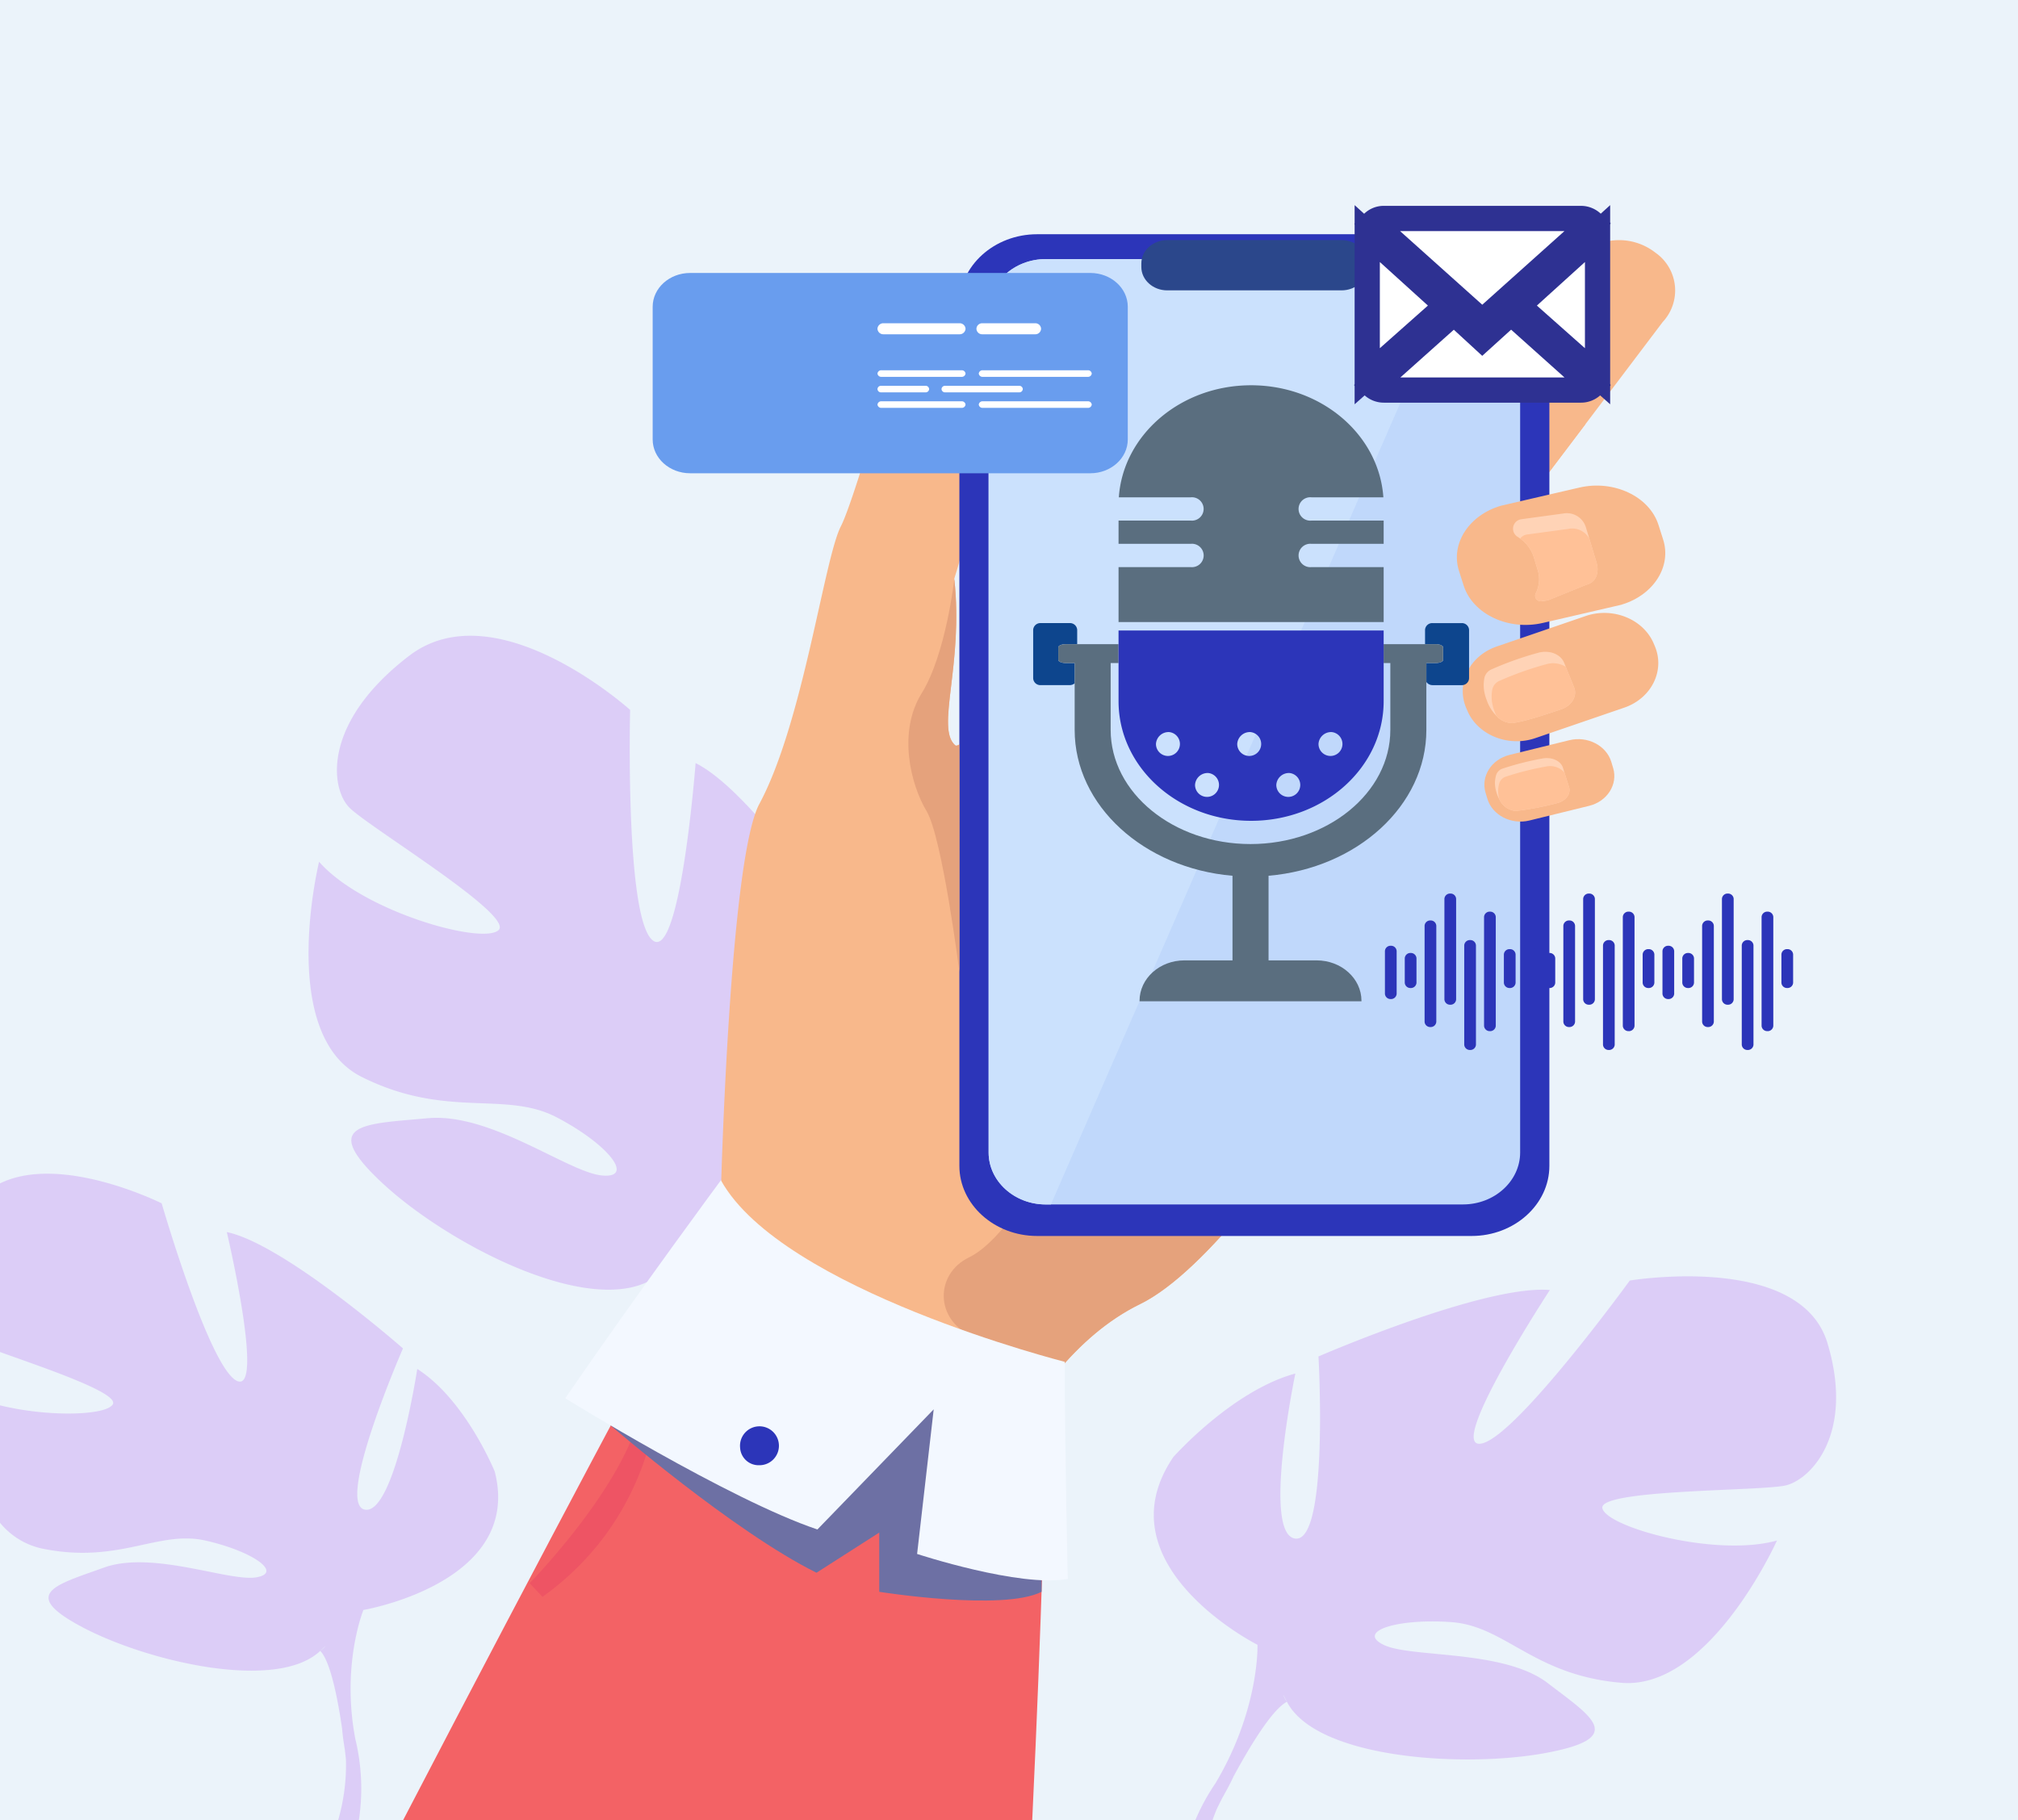 <svg xmlns="http://www.w3.org/2000/svg" width="480" height="433" viewBox="0 0 480 433"><defs><style>.a{fill:#ebf3fa;}.b{fill:rgba(163,55,237,0.2);}.c{fill:#f8b88b;}.d{fill:rgba(249,11,11,0.62);}.e{fill:#e5a27c;}.f{fill:#ffc197;}.g{fill:#2c35b9;}.h{fill:#c0d8fb;}.i{fill:#cbe1fd;}.j{fill:#2b478b;}.k{fill:#ffd3b6;}.l{fill:#6d70a4;}.m{fill:#f3f8ff;}.n{fill:none;}.o{fill:#0d458d;}.p{fill:#5a6e7f;}.q{fill:#699dee;}.r,.s{fill:#fff;}.s{stroke:#2e3192;stroke-miterlimit:10;stroke-width:6px;}</style></defs><rect class="a" width="480" height="433"/><g transform="translate(0 55.723)"><path class="b" d="M438.964,779.656s-19.127,39.023-26.955,35.365,24.787-42.1,24.787-42.1-23.825-37.526-38.724-44.97c0,0-3.636,47.432-10.227,42.149s-5.348-54.8-5.348-54.8-31.852-28.736-52.581-12.858-18.7,31.5-14.224,36.076,39.484,25.687,35.486,29.194-32.387-4.524-42.666-16.287c0,0-10.056,41.057,10.107,51.169s34.078,3.178,46.413,9.632,18.729,14.61,10.7,13.82-26.4-15-41.388-13.611-26.063,1.108-10.968,15.259,48.187,31.684,63.788,23.4l1.952-1.036a9.031,9.031,0,0,1-1.952,1.036c1.943,3.717.6,14.867-.782,23.2-.329,1.361-.688,3.3-1.079,6h0c-.23,1.186-.427,2.153-.566,2.823-4.463,17.825-26.147,39.934-26.147,39.934l3.06,3.239c26.866-19.173,27.511-48.216,27.511-48.216,2.621-21.722,13.606-35.263,13.606-35.263s46.808,3.89,48.7-29.062C451.467,813.753,449.692,791.7,438.964,779.656Z" transform="translate(-232.614 -602.143)"/><path class="c" d="M887.122,523.115s-22.839,41.217-46.041,69.669c-9.231,11.324-18.52,20.625-26.446,24.5-7.761,3.795-14.33,9.692-19.765,16.228-14.078,16.921-20.575,38.1-20.575,38.1L714.97,590.655s2.024-79.143,9.147-92.381C734.5,478.982,739.515,440,743.5,432.242c2.96-5.757,11.409-35.494,12.219-37.679.353-.941,3.163-2.386,6.814-2.382a10.313,10.313,0,0,1,9.159,7.8c6.344,26.535-1.293,44.036-1.206,44.815,2.238,20.393-4.49,35.531.228,39.54.175.149.5.078.964-.188,8.178-4.738,58.939-71.495,65.191-72.936C843.473,409.694,887.122,523.115,887.122,523.115Z" transform="translate(-543.496 -362.754)"/><path class="d" d="M552.544,1476.625s-.808,35.979-3.12,84.437H399.78c34.205-65.8,63.944-121.182,63.944-121.182S548.93,1442.227,552.544,1476.625Z" transform="translate(-303.899 -1183.785)"/><path class="c" d="M1461.683,282.11l-18.371,24.3-18.028,23.842a4.337,4.337,0,0,1-3.749,1.493c-4.327-.37-9.68-6-13.85-9.115l-.422-.314a10.967,10.967,0,0,1-1.727-16.482l27.554-30.047v0l8.174-8.909a14,14,0,0,1,18.271-1.558l.422.314A10.968,10.968,0,0,1,1461.683,282.11Z" transform="translate(-1066.188 -261.241)"/><path class="c" d="M1503.417,354l-18.028,23.842a4.338,4.338,0,0,1-3.749,1.493l11.553-55.957C1493.219,323.694,1495.183,348.8,1503.417,354Z" transform="translate(-1126.293 -308.839)"/><path class="e" d="M1009.076,1301.368c-9.231,11.324-18.52,20.625-26.446,24.5-7.761,3.795-14.33,9.692-19.765,16.228-6.252-2.629-13.38-5.714-20.347-8.769-8.483-3.719-8.809-14.586-.5-18.613.082-.039.161-.08.24-.119,7.787-4.02,15.764-18.21,15.764-18.21Z" transform="translate(-711.491 -1071.339)"/><path class="f" d="M867.916,408.87l-4.806,17.507s4.2,1.551,6.9.346S874.912,409.813,867.916,408.87Z" transform="translate(-656.107 -375.833)"/><g transform="translate(228.197)"><path class="g" d="M1073.33,494.473H969.966c-10.167,0-18.486-7.5-18.486-16.676V272.846c0-9.171,8.317-16.676,18.486-16.676H1073.33c10.167,0,18.486,7.5,18.486,16.676V477.8C1091.814,486.968,1083.5,494.473,1073.33,494.473Z" transform="translate(-951.48 -256.17)"/><g transform="translate(6.953 5.906)"><path class="h" d="M1106.9,295.817v200.2c0,6.791-6.116,12.347-13.589,12.347h-99.25c-7.471,0-13.587-5.556-13.587-12.347v-200.2c0-6.791,6.113-12.347,13.587-12.347h99.25C1100.78,283.47,1106.9,289.026,1106.9,295.817Z" transform="translate(-980.47 -283.47)"/><path class="i" d="M1093.317,283.47l-98.022,224.9h-1.228c-7.471,0-13.587-5.556-13.587-12.347v-200.2c0-6.791,6.113-12.347,13.587-12.347Z" transform="translate(-980.478 -283.47)"/></g><path class="j" d="M1179.576,274.568h-41.482c-3.379,0-6.145-2.495-6.145-5.543v-.872c0-3.048,2.765-5.543,6.145-5.543h41.482c3.379,0,6.145,2.495,6.145,5.543v.872C1185.718,272.075,1182.955,274.568,1179.576,274.568Z" transform="translate(-1088.667 -261.217)"/></g><g transform="translate(347.918 90.083)"><path class="c" d="M1489.1,695.078l-2.739.939-18.424,6.315a13.044,13.044,0,0,1-1.3.374c-6.1,1.43-12.591-1.5-14.879-6.934l-.271-.638c-2.451-5.82.82-12.39,7.272-14.6l17.174-5.887,1.247-.428,2.739-.939c6.452-2.211,13.733.74,16.184,6.56l.271.638C1498.82,686.295,1495.548,692.867,1489.1,695.078Z" transform="translate(-1450.665 -672.544)"/><path class="k" d="M1489.973,728.97c-3.075,1.051-8.641,2.916-11.618,3.3a5.131,5.131,0,0,1-3.842-1.735,10.035,10.035,0,0,1-2.317-3.769,10.959,10.959,0,0,1-.631-2.406,9.173,9.173,0,0,1,.1-2.862,2.921,2.921,0,0,1,1.758-2.042s.01,0,.014-.007a77.845,77.845,0,0,1,11.174-3.953c2.585-.645,5.2.385,6.022,2.427l.386.954,1.976,4.885C1493.815,725.8,1492.484,728.115,1489.973,728.97Z" transform="translate(-1466.502 -706.055)"/><path class="f" d="M1495.948,738.865c-3.075,1.051-8.641,2.916-11.618,3.3a5.131,5.131,0,0,1-3.842-1.735c-.156-.325-.3-.669-.432-1.036a10.959,10.959,0,0,1-.631-2.406,9.169,9.169,0,0,1,.1-2.862,2.92,2.92,0,0,1,1.758-2.042s.01,0,.014-.007a77.85,77.85,0,0,1,11.174-3.953,5.776,5.776,0,0,1,4.523.647l1.976,4.885C1499.79,735.691,1498.459,738.011,1495.948,738.865Z" transform="translate(-1472.477 -715.951)"/></g><g transform="translate(353.071 120.111)"><path class="c" d="M1497.071,827.211l-14.208,3.49c-4.317,1.06-8.812-1.259-9.987-5.153l-.439-1.45c-1.175-3.894,1.4-7.949,5.713-9.009l14.208-3.49c4.317-1.06,8.812,1.259,9.987,5.154l.439,1.45C1503.959,822.1,1501.388,826.151,1497.071,827.211Z" transform="translate(-1472.153 -811.343)"/><path class="k" d="M1497.363,842.924a70.023,70.023,0,0,1-9.8,1.858,4.775,4.775,0,0,1-3.876-2.774,8.083,8.083,0,0,1-.727-1.807,7.806,7.806,0,0,1-.317-1.884,6.708,6.708,0,0,1,.317-2.194,2.4,2.4,0,0,1,1.607-1.465.029.029,0,0,0,.014-.007,68.874,68.874,0,0,1,9.49-2.388c2.173-.344,4.233.6,4.742,2.215l.367,1.155,1.094,3.466C1500.778,840.707,1499.5,842.414,1497.363,842.924Z" transform="translate(-1480.127 -827.683)"/><path class="f" d="M1499.765,849.906a70.041,70.041,0,0,1-9.8,1.858,4.775,4.775,0,0,1-3.876-2.774,7.352,7.352,0,0,1-.285-1.768,6.652,6.652,0,0,1,.317-2.194,2.41,2.41,0,0,1,1.607-1.465.028.028,0,0,0,.014-.007,68.279,68.279,0,0,1,9.49-2.384,4.534,4.534,0,0,1,4.351,1.443l1.094,3.466C1503.18,847.688,1501.9,849.4,1499.765,849.906Z" transform="translate(-1482.529 -834.664)"/></g><path class="l" d="M605.66,1435.141s29.243,25.265,48.955,35.021l14.925-9.55V1474.7s29.353,4.682,38.613,0v-38.417L625.708,1399Z" transform="translate(-460.402 -1151.749)"/><path class="m" d="M597.615,1296.38s-18.57,25.06-37.026,51.855c0,0,38.9,24.138,59.982,31.217l27.66-28.576-3.948,34.4s24.477,8.048,35.836,5.947c0,0-.717-31.206-.71-51.651C679.408,1339.57,612.118,1322.556,597.615,1296.38Z" transform="translate(-426.142 -1071.331)"/><path class="g" d="M734.009,1575.434a4.628,4.628,0,1,1,4.562,4.191A4.406,4.406,0,0,1,734.009,1575.434Z" transform="translate(-557.969 -1286.787)"/><g transform="translate(346.53 59.787)"><path class="c" d="M1484.249,560.782c-.1.032-.2.063-.307.1l-18.625,4.314c-8.19,1.9-16.659-2.1-18.822-8.883l-1.108-3.474c-2.077-6.512,2.389-13.323,10-15.532l6.149-1.426,12.476-2.888c8.19-1.9,16.659,2.1,18.82,8.883l1.108,3.475C1495.989,551.769,1491.672,558.48,1484.249,560.782Z" transform="translate(-1444.878 -532.515)"/><path class="k" d="M1518.053,579.8,1509,583.476c-.014,0-.031.007-.058.013a10.329,10.329,0,0,1-1.094.2c-.151.022-.307.037-.458.052a1.137,1.137,0,0,1-.192,0,1.307,1.307,0,0,1-1.25-1.835,7.375,7.375,0,0,0,.511-5.534l-.216-.712a.039.039,0,0,0-.007-.022l-.7-2.317a8.689,8.689,0,0,0-3.281-4.511c-.185-.136-.376-.264-.573-.385a2.264,2.264,0,0,1,.76-4.173c.019-.007.036-.009.057-.015l9.932-1.354a4.74,4.74,0,0,1,5.49,3.317l.8,2.639,1.7,5.629C1521.092,576.689,1520.509,579.2,1518.053,579.8Z" transform="translate(-1487.218 -556.221)"/><path class="f" d="M1523.393,593l-9.049,3.678c-.014,0-.031.006-.058.013-.211.037-.875.136-1.744.257a1.307,1.307,0,0,1-1.25-1.835,7.376,7.376,0,0,0,.511-5.534l-.216-.712a.038.038,0,0,0-.007-.022l-.7-2.317a8.689,8.689,0,0,0-3.281-4.511,2.53,2.53,0,0,1,1.425-.915c.017-.007.036-.009.058-.015l9.931-1.354a4.661,4.661,0,0,1,5.051,2.313l1.7,5.629C1526.432,589.886,1525.849,592.394,1523.393,593Z" transform="translate(-1492.557 -569.418)"/></g><path class="e" d="M913.031,728.787s-4.063-32-7.811-38.235-6.922-18.736-1.154-28.019,7.761-27.152,7.761-27.152c2.238,20.393-4.49,35.531.228,39.54.175.149.5.078.964-.188Z" transform="translate(-684.835 -553.338)"/><path class="b" d="M117.684,1360.034s-6.929-17.083-18.434-24.422c0,0-5.353,34.77-12.462,33.469s9.061-38.354,9.061-38.354-28.25-24.824-41.9-27.678c0,0,9.011,38.266,2.47,35.427s-17.961-42.26-17.961-42.26S14.618,1284.269,0,1291.473v40.113c11.188,4,28.49,9.844,26.813,12.477s-15.3,3.031-26.813.206v27.939a17.815,17.815,0,0,0,9.8,6.086c18.486,3.888,27.754-4.437,39.129-1.846s18.474,7.737,11.929,8.749-24.638-6.482-36.15-2.326-20.34,6.19-4.852,14.307,46.055,15.237,56.322,5.5l0,0q.673-.636,1.283-1.218l.007-.006a6.77,6.77,0,0,1-1.293,1.227c2.468,2.544,4.2,11.644,5.2,18.519.079,1.138.283,2.743.645,4.941.12,1.021.209,1.848.266,2.415a47.113,47.113,0,0,1-1.856,14.391h4.933a50.242,50.242,0,0,0-.847-19.329v0c-3.37-17.717,1.926-30.67,1.926-30.67h0C86.53,1392.939,124.44,1386.457,117.684,1360.034Z" transform="translate(0 -1065.675)"/><path class="b" d="M1304.525,1417.917c-6.5-21.663-47.026-14.894-47.026-14.894s-27.516,37.909-35.522,38.813,16.51-36.557,16.51-36.557c-15.51-1.354-55.032,15.8-55.032,15.8s2.5,44.228-5.5,43.326,0-39.263,0-39.263c-15.009,4.061-29.017,19.859-29.017,19.859-17.51,25.724,20.012,44.678,20.012,44.678s.5,15.344-10.006,32.946h0a50.446,50.446,0,0,0-4.782,8.773h4.092q.5-1.486,1.11-2.864a.027.027,0,0,1,.007-.017.292.292,0,0,1,.019-.039c.281-.571.684-1.383,1.185-2.371,0,0,0,0,0,0s0,0,0,0c1.25-2.207,2.094-3.838,2.629-5.015,0,0,0-.006,0-.011,3.746-6.93,9.142-15.958,12.74-17.853a6.882,6.882,0,0,1-.875-1.694c.278.541.571,1.1.875,1.694,7,13.539,42.026,15.8,61.536,12.185s11.006-8.574.5-16.633-32.519-5.932-39.023-9.093,3-6.317,16.009-5.415,19.51,12.637,40.525,14.441,37.021-33.848,37.021-33.848c-14.508,4.061-40.525-3.159-41.525-7.672s37.522-4.061,43.525-5.415S1311.03,1439.58,1304.525,1417.917Z" transform="translate(-869.842 -1154.117)"/></g><g transform="translate(245.748 91.65)"><path class="n" d="M1146.43,806.4a3.159,3.159,0,1,0,3.144-2.832A3,3,0,0,0,1146.43,806.4Z" transform="translate(-1117.226 -721.067)"/><path class="n" d="M1185.18,851.426a3.158,3.158,0,1,0,3.144-2.836A3,3,0,0,0,1185.18,851.426Z" transform="translate(-1146.682 -756.347)"/><path class="n" d="M1227.03,806.4a3.159,3.159,0,1,0,3.139-2.832A3,3,0,0,0,1227.03,806.4Z" transform="translate(-1178.495 -721.067)"/><path class="n" d="M1101.55,727.67v15.9c0,14.971,14.92,27.156,33.258,27.156s33.263-12.185,33.263-27.156v-15.9h-1.593v9.085c0,15.709-14.112,28.446-31.529,28.446s-31.528-12.734-31.528-28.446V727.67Z" transform="translate(-1083.109 -661.588)"/><path class="n" d="M1307.63,806.4a3.156,3.156,0,1,0,3.139-2.832A3,3,0,0,0,1307.63,806.4Z" transform="translate(-1239.764 -721.067)"/><path class="n" d="M1265.78,851.426a3.158,3.158,0,1,0,3.139-2.836A3,3,0,0,0,1265.78,851.426Z" transform="translate(-1207.951 -756.347)"/><path class="o" d="M1415.821,693.26h-2.2v4.509a1.8,1.8,0,0,0,1.468.749h6.9a1.7,1.7,0,0,0,1.784-1.61V685.37a1.7,1.7,0,0,0-1.784-1.61h-6.9a1.7,1.7,0,0,0-1.784,1.61v3.4h2.521c.986,0,1.784.344,1.784.766V692.5C1417.605,692.916,1416.809,693.26,1415.821,693.26Z" transform="translate(-1320.091 -627.178)"/><path class="o" d="M1032.426,688.766h2.705v-3.4a1.707,1.707,0,0,0-1.784-1.61h-6.9a1.706,1.706,0,0,0-1.784,1.61v11.538a1.706,1.706,0,0,0,1.784,1.61h6.9a1.865,1.865,0,0,0,1.187-.428V693.26h-2.11c-.988,0-1.784-.344-1.784-.766V689.53C1030.642,689.11,1031.438,688.766,1032.426,688.766Z" transform="translate(-1024.66 -627.178)"/><path class="p" d="M1137.136,727.285v-15.9h2.2c.986,0,1.784-.344,1.784-.766v-2.964c0-.422-.8-.766-1.784-.766h-12.363v4.5h1.593v15.9c0,14.971-14.92,27.156-33.263,27.156s-33.258-12.185-33.258-27.156v-15.9h1.868v-4.494h-12.543c-.988,0-1.784.344-1.784.766v2.964c0,.42.8.766,1.784.766h2.111v15.9c0,18.026,16.484,32.9,37.544,34.7v20.127h-11.435c-5.9,0-10.675,4.31-10.675,9.627v.1H1121.7v-.1c0-5.318-4.775-9.627-10.67-9.627H1099.6V761.986C1120.653,760.192,1137.136,745.312,1137.136,727.285Z" transform="translate(-1043.611 -645.304)"/><path class="p" d="M1155.23,459.951H1172.4v-5.53H1155.23a2.782,2.782,0,1,1,0-5.534h17.1c-1.024-14.874-14.714-26.656-31.464-26.656s-30.44,11.782-31.459,26.656h17.1a2.782,2.782,0,1,1,0,5.534H1109.34v5.53h17.174a2.783,2.783,0,1,1,0,5.536H1109.34v13.074H1172.4V465.487h-17.167a2.783,2.783,0,1,1,0-5.536Z" transform="translate(-1089.031 -422.23)"/><path class="g" d="M1109.332,695.145v13.58c0,15.709,14.119,28.446,31.528,28.446s31.529-12.734,31.529-28.446V691.9H1109.33v3.245Zm50.7,20.915a2.849,2.849,0,1,1-3.139,2.832A3,3,0,0,1,1160.028,716.06Zm-10.037,9.74a2.849,2.849,0,1,1-3.139,2.836A3,3,0,0,1,1149.991,725.8Zm-9.293-9.74a2.849,2.849,0,1,1-3.14,2.832A3,3,0,0,1,1140.7,716.06Zm-10.032,9.74a2.849,2.849,0,1,1-3.144,2.836A3,3,0,0,1,1130.666,725.8Zm-9.294-9.74a2.849,2.849,0,1,1-3.144,2.832A3,3,0,0,1,1121.372,716.06Zm52.711,63.512h0a1.33,1.33,0,0,0,1.393-1.257V768.153a1.33,1.33,0,0,0-1.393-1.257h0a1.33,1.33,0,0,0-1.394,1.257v10.162A1.333,1.333,0,0,0,1174.083,779.572Zm4.718-2.624h0a1.33,1.33,0,0,0,1.393-1.257v-5.822a1.33,1.33,0,0,0-1.393-1.257h0a1.33,1.33,0,0,0-1.393,1.257v5.822A1.33,1.33,0,0,0,1178.8,776.947Zm4.715,9.281h0a1.33,1.33,0,0,0,1.393-1.257V762.134a1.33,1.33,0,0,0-1.393-1.257h0a1.33,1.33,0,0,0-1.393,1.257v22.838A1.33,1.33,0,0,0,1183.515,786.229Zm4.715-5.309h0a1.33,1.33,0,0,0,1.394-1.257v-23.93a1.33,1.33,0,0,0-1.394-1.257h0a1.33,1.33,0,0,0-1.393,1.257v23.93A1.33,1.33,0,0,0,1188.23,780.919Zm4.715,10.766h0a1.33,1.33,0,0,0,1.393-1.257V766.8a1.33,1.33,0,0,0-1.393-1.257h0a1.33,1.33,0,0,0-1.393,1.257v23.623A1.33,1.33,0,0,0,1192.945,791.685Zm4.715-4.483h0a1.33,1.33,0,0,0,1.393-1.257V760.037a1.33,1.33,0,0,0-1.393-1.257h0a1.33,1.33,0,0,0-1.393,1.257v25.908A1.33,1.33,0,0,0,1197.661,787.2Zm4.715-10.255h0a1.33,1.33,0,0,0,1.393-1.257v-6.737a1.33,1.33,0,0,0-1.393-1.257h0a1.33,1.33,0,0,0-1.394,1.257v6.737A1.33,1.33,0,0,0,1202.376,776.947Zm4.715,2.624h0a1.33,1.33,0,0,0,1.393-1.257V768.153a1.33,1.33,0,0,0-1.393-1.257h0a1.33,1.33,0,0,0-1.394,1.257v10.162A1.33,1.33,0,0,0,1207.091,779.572Zm4.715-2.624h0a1.33,1.33,0,0,0,1.393-1.257v-5.822a1.33,1.33,0,0,0-1.393-1.257h0a1.33,1.33,0,0,0-1.393,1.257v5.822A1.33,1.33,0,0,0,1211.806,776.947Zm4.715,9.281h0a1.33,1.33,0,0,0,1.393-1.257V762.134a1.33,1.33,0,0,0-1.393-1.257h0a1.33,1.33,0,0,0-1.393,1.257v22.838A1.33,1.33,0,0,0,1216.521,786.229Zm4.715-5.309h0a1.33,1.33,0,0,0,1.393-1.257v-23.93a1.33,1.33,0,0,0-1.393-1.257h0a1.33,1.33,0,0,0-1.393,1.257v23.93A1.33,1.33,0,0,0,1221.236,780.919Zm4.715,10.766h0a1.33,1.33,0,0,0,1.393-1.257V766.8a1.33,1.33,0,0,0-1.393-1.257h0a1.33,1.33,0,0,0-1.393,1.257v23.623A1.333,1.333,0,0,0,1225.951,791.685Zm4.715-4.483h0a1.33,1.33,0,0,0,1.393-1.257V760.037a1.33,1.33,0,0,0-1.393-1.257h0a1.33,1.33,0,0,0-1.393,1.257v25.908A1.333,1.333,0,0,0,1230.666,787.2Zm4.718-10.255h0a1.33,1.33,0,0,0,1.393-1.257v-6.737a1.33,1.33,0,0,0-1.393-1.257h0a1.33,1.33,0,0,0-1.393,1.257v6.737A1.33,1.33,0,0,0,1235.384,776.947Zm4.715,2.624h0a1.33,1.33,0,0,0,1.393-1.257V768.153a1.33,1.33,0,0,0-1.393-1.257h0a1.33,1.33,0,0,0-1.393,1.257v10.162A1.33,1.33,0,0,0,1240.1,779.572Zm4.715-2.624h0a1.33,1.33,0,0,0,1.393-1.257v-5.822a1.33,1.33,0,0,0-1.393-1.257h0a1.33,1.33,0,0,0-1.394,1.257v5.822A1.33,1.33,0,0,0,1244.814,776.947Zm4.715,9.281h0a1.33,1.33,0,0,0,1.393-1.257V762.134a1.33,1.33,0,0,0-1.393-1.257h0a1.33,1.33,0,0,0-1.393,1.257v22.838A1.33,1.33,0,0,0,1249.529,786.229Zm4.715-5.309h0a1.33,1.33,0,0,0,1.394-1.257v-23.93a1.33,1.33,0,0,0-1.394-1.257h0a1.33,1.33,0,0,0-1.393,1.257v23.93A1.33,1.33,0,0,0,1254.244,780.919Zm4.715,10.766h0a1.33,1.33,0,0,0,1.394-1.257V766.8a1.33,1.33,0,0,0-1.394-1.257h0a1.33,1.33,0,0,0-1.393,1.257v23.623A1.33,1.33,0,0,0,1258.959,791.685Zm4.715-4.483h0a1.33,1.33,0,0,0,1.393-1.257V760.037a1.33,1.33,0,0,0-1.393-1.257h0a1.33,1.33,0,0,0-1.393,1.257v25.908A1.33,1.33,0,0,0,1263.675,787.2ZM1267,768.953v6.737a1.33,1.33,0,0,0,1.393,1.257h0a1.33,1.33,0,0,0,1.393-1.257v-6.737a1.33,1.33,0,0,0-1.393-1.257h0A1.33,1.33,0,0,0,1267,768.953Z" transform="translate(-1089.023 -633.557)"/></g><path class="q" d="M656.217,346.4h95.175c4.926,0,8.917-3.6,8.917-8.044V306.794c0-4.444-3.993-8.044-8.917-8.044H656.217c-4.926,0-8.917,3.6-8.917,8.044v31.565C647.3,342.8,651.291,346.4,656.217,346.4Z" transform="translate(-492.056 -233.815)"/><path class="r" d="M889.736,356.672H871.693a1.391,1.391,0,0,1-1.453-1.311h0a1.391,1.391,0,0,1,1.453-1.311h18.043a1.391,1.391,0,0,1,1.453,1.311h0A1.393,1.393,0,0,1,889.736,356.672Z" transform="translate(-661.527 -277.151)"/><g transform="translate(208.715 88.087)"><path class="r" d="M890.25,407.318H871.2a.879.879,0,0,1-.947-.779h0a.879.879,0,0,1,.947-.779H890.25a.879.879,0,0,1,.947.779h0A.879.879,0,0,1,890.25,407.318Z" transform="translate(-870.25 -405.76)"/><path class="r" d="M881.676,424.378H871.113a.827.827,0,0,1-.863-.779h0a.827.827,0,0,1,.863-.779h10.562a.827.827,0,0,1,.863.779h0A.825.825,0,0,1,881.676,424.378Z" transform="translate(-870.25 -419.129)"/><path class="r" d="M952.24,424.378H934.633a.827.827,0,0,1-.863-.779h0a.827.827,0,0,1,.863-.779H952.24a.827.827,0,0,1,.863.779h0A.827.827,0,0,1,952.24,424.378Z" transform="translate(-918.536 -419.129)"/><path class="r" d="M996.638,407.318H971.657a.879.879,0,0,1-.947-.779h0a.879.879,0,0,1,.947-.779h24.981a.879.879,0,0,1,.947.779h0A.879.879,0,0,1,996.638,407.318Z" transform="translate(-946.616 -405.76)"/><path class="r" d="M890.25,441.428H871.2a.879.879,0,0,1-.947-.779h0a.879.879,0,0,1,.947-.779H890.25a.879.879,0,0,1,.947.779h0A.879.879,0,0,1,890.25,441.428Z" transform="translate(-870.25 -432.49)"/><path class="r" d="M996.638,441.428H971.657a.879.879,0,0,1-.947-.779h0a.879.879,0,0,1,.947-.779h24.981a.879.879,0,0,1,.947.779h0A.879.879,0,0,1,996.638,441.428Z" transform="translate(-946.616 -432.49)"/></g><path class="r" d="M982.359,356.68H969.83a1.358,1.358,0,0,1-1.42-1.281v-.058a1.358,1.358,0,0,1,1.42-1.281h12.529a1.36,1.36,0,0,1,1.42,1.281v.058A1.36,1.36,0,0,1,982.359,356.68Z" transform="translate(-736.153 -277.159)"/><g transform="translate(325.209 51.971)"><path class="s" d="M1387.308,348.633l-6.742-6.2-19.376,17.306a3.863,3.863,0,0,0,2.7,1.095h46.895a3.858,3.858,0,0,0,2.7-1.095L1394.15,342.43Z" transform="translate(-1359.94 -320.016)"/><path class="s" d="M1413.476,239.925a3.863,3.863,0,0,0-2.7-1.095h-46.895a3.692,3.692,0,0,0-2.7,1.147l26.118,23.4Z" transform="translate(-1359.94 -238.83)"/><path class="s" d="M1355.98,255.45v33.937l18.928-16.787Z" transform="translate(-1355.98 -251.854)"/><path class="s" d="M1505.49,272.6l18.925,16.787V255.45Z" transform="translate(-1469.632 -251.854)"/></g></svg>